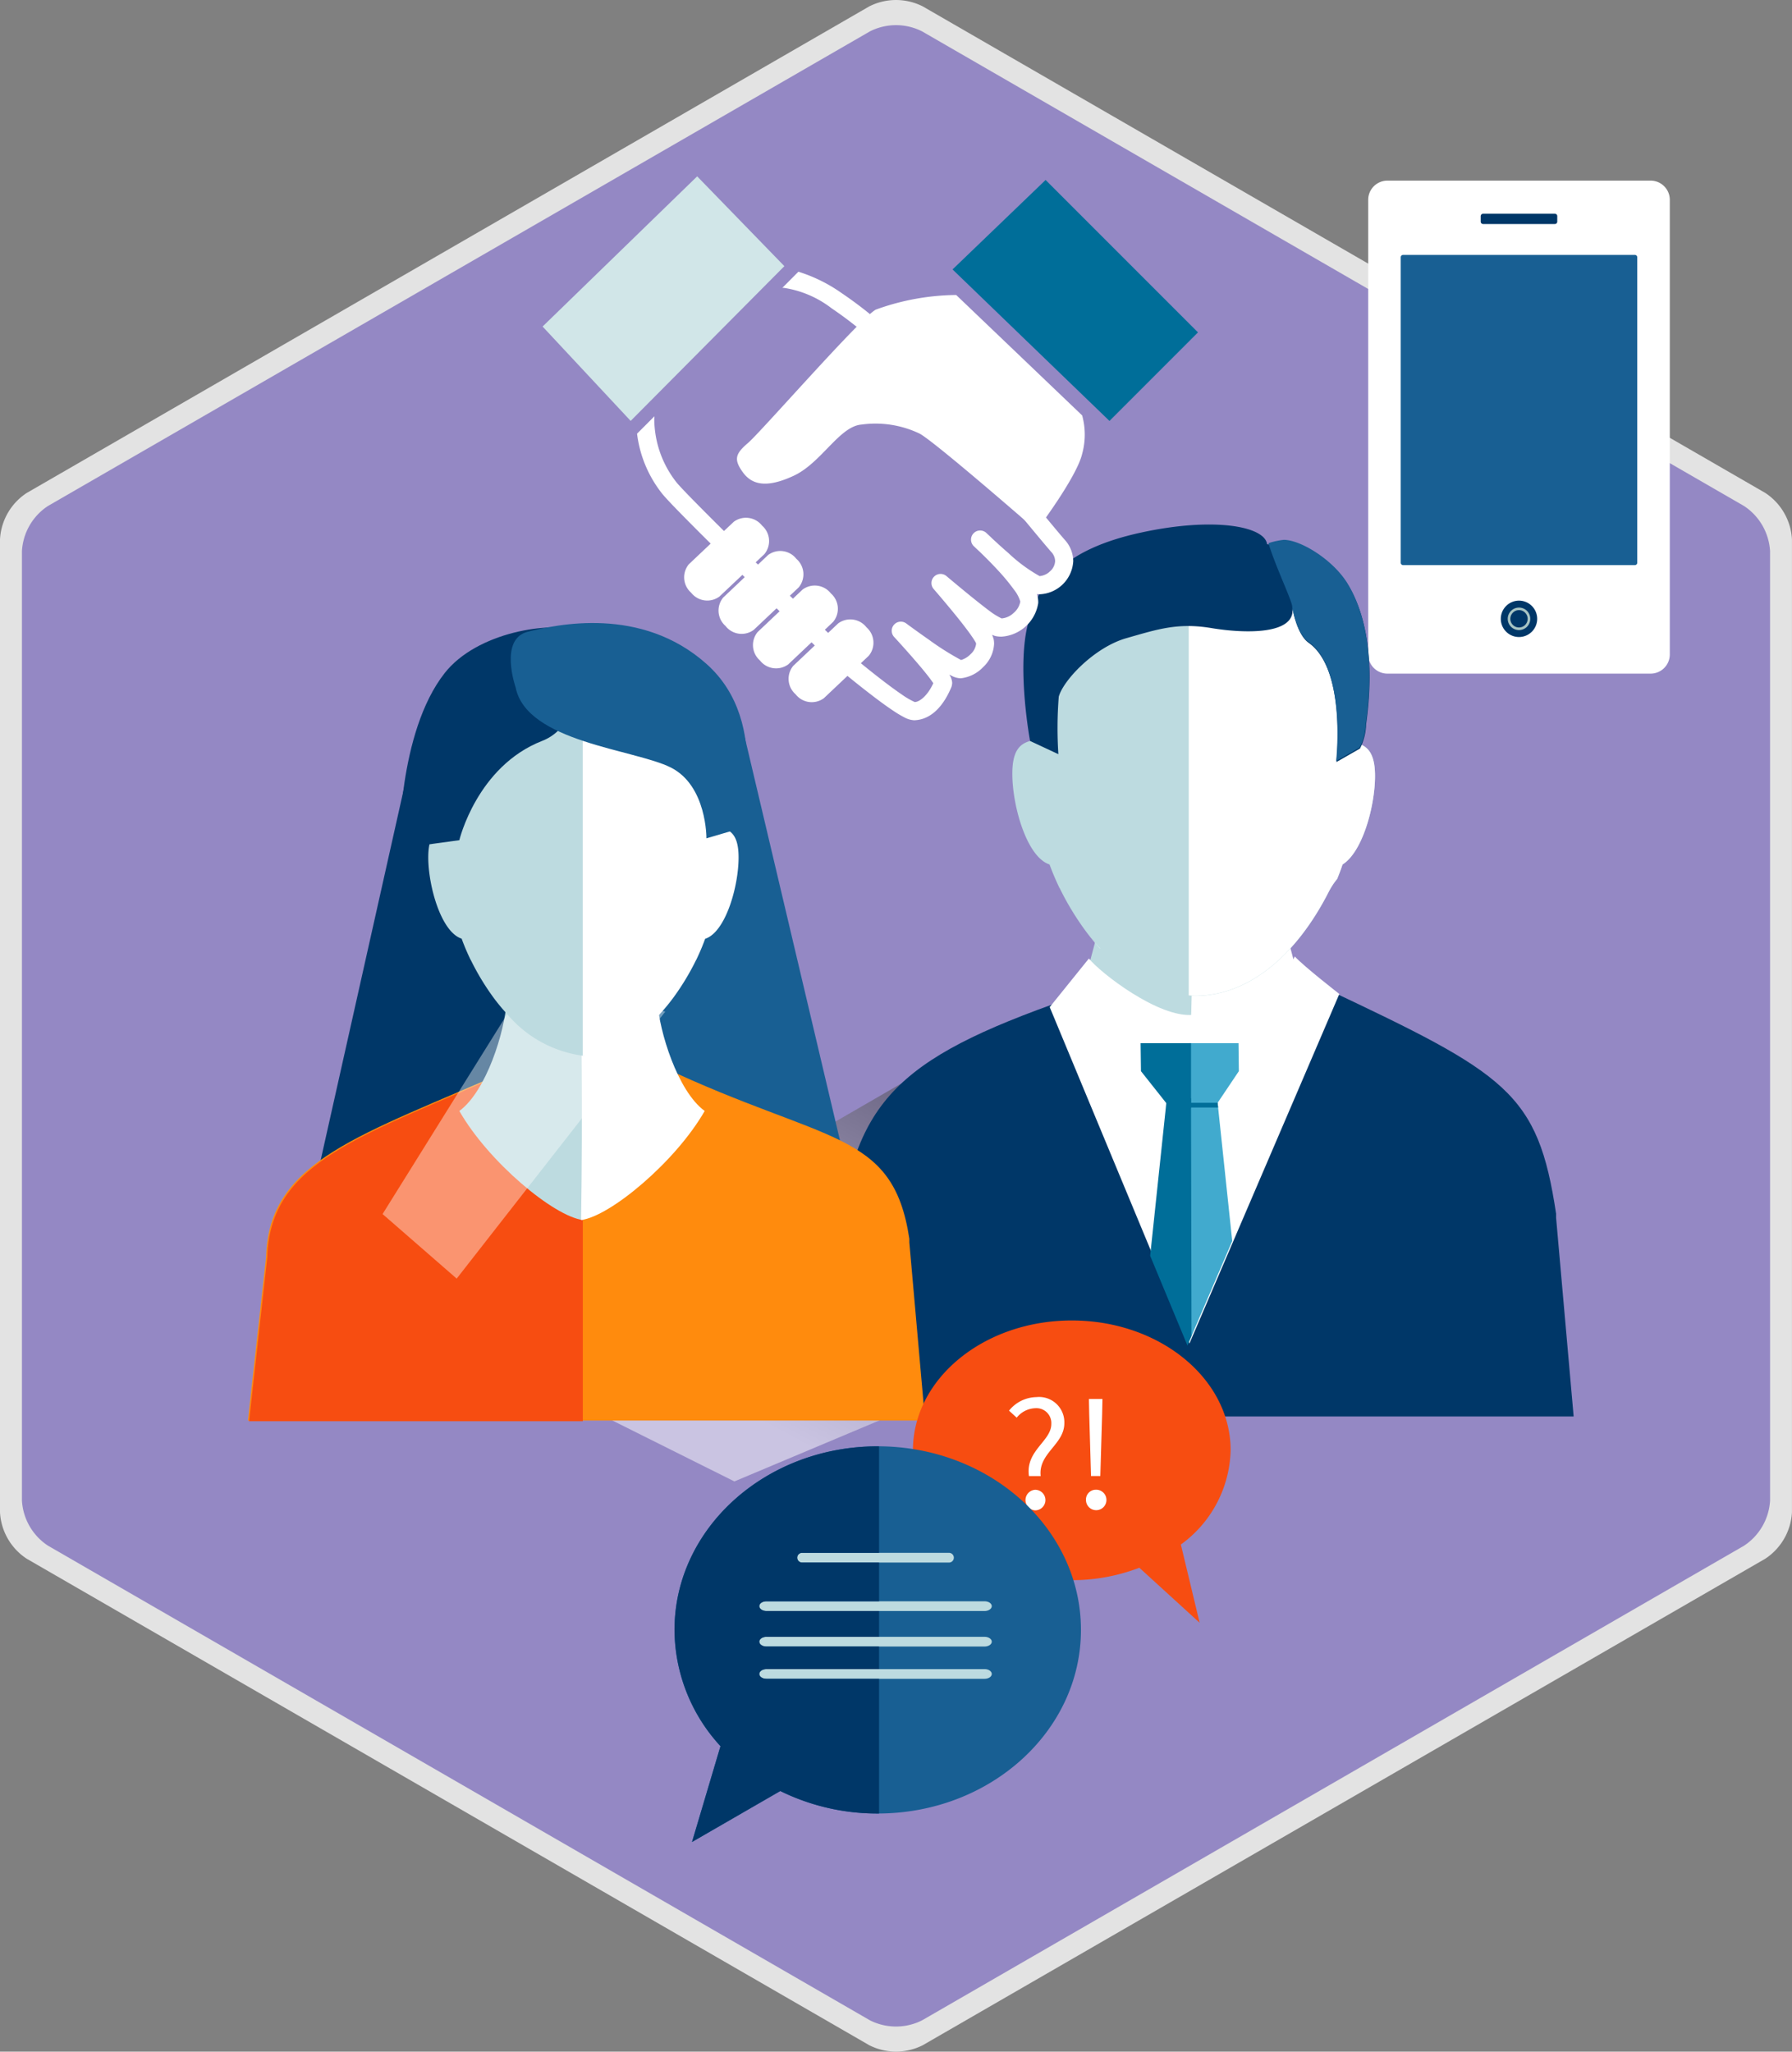 <svg xmlns="http://www.w3.org/2000/svg" xmlns:xlink="http://www.w3.org/1999/xlink" width="140.093" height="160.351" viewBox="0 0 140.093 160.351">
  <rect x="0" y="0" width="140.093" height="160.351" fill="#808080" stroke="none"/>
  <defs>
    <linearGradient id="linear-gradient" x1="-0.003" y1="1.271" x2="1.014" y2="0.027" gradientUnits="objectBoundingBox">
      <stop offset="0.385" stop-color="#fff"/>
      <stop offset="0.462" stop-color="#e5e5e5"/>
      <stop offset="0.627" stop-color="#a4a4a4"/>
      <stop offset="0.864" stop-color="#3d3d3d"/>
      <stop offset="1"/>
    </linearGradient>
    <clipPath id="clip-path">
      <path id="Trazado_212989" data-name="Trazado 212989" d="M563.839,64.764c.875,1.107,5.483,4.682,8.142,4.4s7.074-2.659,7.952-4.56c.731.792,3.482,2.93,3.482,2.93L571.7,94.851,560.773,68.562Z" transform="translate(-560.773 -64.604)" fill="none"/>
    </clipPath>
    <linearGradient id="linear-gradient-2" x1="20.507" y1="18.043" x2="21.308" y2="17.233" gradientUnits="objectBoundingBox">
      <stop offset="0.104" stop-color="#fff"/>
      <stop offset="0.206" stop-color="#fbfbfb"/>
      <stop offset="0.297" stop-color="#f0f0f0"/>
      <stop offset="0.383" stop-color="#dedede"/>
      <stop offset="0.467" stop-color="#c4c4c4"/>
      <stop offset="0.549" stop-color="#a3a3a3"/>
      <stop offset="0.63" stop-color="#7a7a7a"/>
      <stop offset="0.71" stop-color="#4a4a4a"/>
      <stop offset="0.787" stop-color="#141414"/>
      <stop offset="0.813"/>
    </linearGradient>
  </defs>
  <g id="Grupo_97287" data-name="Grupo 97287" transform="translate(-1044.491 -6203)">
    <path id="Trazado_212969" data-name="Trazado 212969" d="M644.5,131.256a4.647,4.647,0,0,1-2.087,3.621L576.548,172.9a4.636,4.636,0,0,1-4.181,0L506.5,134.878a4.635,4.635,0,0,1-2.09-3.621V55.2a4.63,4.63,0,0,1,2.09-3.621l65.867-38.029a4.636,4.636,0,0,1,4.181,0l65.869,38.029A4.643,4.643,0,0,1,644.5,55.2Z" transform="translate(540.081 6189.949)" fill="#fff" opacity="0.78" style="mix-blend-mode: screen;isolation: isolate"/>
    <path id="Trazado_212970" data-name="Trazado 212970" d="M642.254,129.715a4.537,4.537,0,0,1-2.036,3.531l-64.257,37.095a4.525,4.525,0,0,1-4.076,0L507.63,133.246a4.526,4.526,0,0,1-2.04-3.531v-74.2a4.522,4.522,0,0,1,2.04-3.534L571.884,14.89a4.516,4.516,0,0,1,4.076,0l64.257,37.095a4.533,4.533,0,0,1,2.036,3.534Z" transform="translate(540.616 6190.562)" fill="#472ea6" opacity="0.5"/>
    <g id="Grupo_96961" data-name="Grupo 96961" transform="translate(1151.453 6217.118)">
      <g id="Grupo_96960" data-name="Grupo 96960">
        <g id="Grupo_96959" data-name="Grupo 96959">
          <path id="Rectángulo_40419" data-name="Rectángulo 40419" d="M1.5,0H22.078a1.5,1.5,0,0,1,1.5,1.5v35.53a1.5,1.5,0,0,1-1.5,1.5H1.5a1.5,1.5,0,0,1-1.5-1.5V1.5A1.5,1.5,0,0,1,1.5,0Z" fill="#fff"/>
          <path id="Rectángulo_40420" data-name="Rectángulo 40420" d="M.184,0H18.306a.184.184,0,0,1,.184.184V24.059a.184.184,0,0,1-.184.184H.185A.185.185,0,0,1,0,24.058V.184A.184.184,0,0,1,.184,0Z" transform="translate(2.543 5.806)" fill="#185f93"/>
          <g id="Grupo_96957" data-name="Grupo 96957" transform="translate(10.366 32.826)">
            <path id="Trazado_212971" data-name="Trazado 212971" d="M585.15,46.777a1.422,1.422,0,1,0,1.424-1.421A1.424,1.424,0,0,0,585.15,46.777Z" transform="translate(-585.15 -45.356)" fill="#003768"/>
            <path id="Trazado_212972" data-name="Trazado 212972" d="M585.523,46.608a.88.88,0,0,1,.882-.879h0a.879.879,0,0,1,.879.879h0a.882.882,0,0,1-.879.881h0a.882.882,0,0,1-.882-.881Zm.882.677a.676.676,0,0,0,.674-.677h0a.678.678,0,0,0-.674-.679h0a.68.68,0,0,0-.679.679h0a.679.679,0,0,0,.679.677Z" transform="translate(-584.981 -45.187)" fill="#a7c4c3"/>
          </g>
          <g id="Grupo_96958" data-name="Grupo 96958" transform="translate(8.796 2.59)">
            <path id="Rectángulo_40421" data-name="Rectángulo 40421" d="M.184,0H5.8a.184.184,0,0,1,.184.184V.618A.185.185,0,0,1,5.8.8H.184A.184.184,0,0,1,0,.619V.184A.184.184,0,0,1,.184,0Z" fill="#003768"/>
          </g>
        </g>
      </g>
    </g>
    <g id="Grupo_96979" data-name="Grupo 96979" transform="translate(1080.041 6243.995)">
      <path id="Trazado_212973" data-name="Trazado 212973" d="M580.278,90.878l-29.543,12.417L528.874,92.382,568.6,69.411Z" transform="translate(-528.874 -28.506)" opacity="0.5" fill="url(#linear-gradient)" style="mix-blend-mode: multiply;isolation: isolate"/>
      <path id="Trazado_212974" data-name="Trazado 212974" d="M606.1,84.156v-.317c-1.425-9.5-3.83-10.906-18.131-17.654l-18.686.4c-14.306,4.848-17.971,8.074-19.237,18.843l-1.584,14.251h59.01Z" transform="translate(-519.999 -29.968)" fill="#003768"/>
      <g id="Grupo_96962" data-name="Grupo 96962" transform="translate(49.047 31.705)">
        <path id="Trazado_212975" data-name="Trazado 212975" d="M563.89,63.08l-1.265,4.75,8.828,7.121-.279-11.079Z" transform="translate(-562.626 -63.08)" fill="#bddbe0"/>
        <path id="Trazado_212976" data-name="Trazado 212976" d="M575.964,63.189l1.266,4.75-8.831,7.12.281-11.079Z" transform="translate(-560.01 -63.03)" fill="#fff"/>
      </g>
      <path id="Trazado_212977" data-name="Trazado 212977" d="M563.947,64.653c.876,1.11,5.484,4.684,8.146,4.4s7.073-2.656,7.949-4.559c.729.792,3.482,2.93,3.482,2.93L571.805,94.741,560.882,68.453Z" transform="translate(-514.369 -30.734)" fill="#fff"/>
      <g id="Grupo_96973" data-name="Grupo 96973" transform="translate(43.59)">
        <g id="Grupo_96965" data-name="Grupo 96965" transform="translate(0 0.557)">
          <g id="Grupo_96964" data-name="Grupo 96964">
            <g id="Grupo_96963" data-name="Grupo 96963" transform="translate(5.756 31.24)">
              <path id="Trazado_212978" data-name="Trazado 212978" d="M562.832,63.143a15.829,15.829,0,0,0,1.112,1.343l.007-.025A16.434,16.434,0,0,1,562.832,63.143Z" transform="translate(-562.832 -63.143)" fill="#fff"/>
            </g>
            <path id="Trazado_212979" data-name="Trazado 212979" d="M587.226,60.748c0-1.609-.464-2.255-1.255-2.52.189-3.283.661-6.759-.541-9.165-2.289-4.593-8.607-7.418-12.92-7.418-4.139,0-9.414,2.425-11.728,6.7-1.423,2.637-.7,6.112-.519,9.662-.878.232-1.392.862-1.392,2.562,0,2.527,1.134,6.517,2.908,7.086.228.618.481,1.212.754,1.786.018.038.042.07.057.1a21.745,21.745,0,0,0,2.037,3.348,16.436,16.436,0,0,0,1.119,1.318l-.007.025a10.163,10.163,0,0,0,7.424,3.7c4.176,0,7.914-3.156,10.45-8.143a5.627,5.627,0,0,1,.658-1c.145-.372.294-.74.416-1.125C586.251,66.689,587.226,63.091,587.226,60.748Z" transform="translate(-558.871 -41.645)" fill="#bddbe0"/>
          </g>
        </g>
        <g id="Grupo_96967" data-name="Grupo 96967" transform="translate(13.793 0.562)">
          <g id="Grupo_96966" data-name="Grupo 96966">
            <path id="Trazado_212980" data-name="Trazado 212980" d="M579.311,69.778a5.627,5.627,0,0,1,.658-1c.145-.369.294-.74.416-1.125,1.565-.966,2.54-4.564,2.54-6.905,0-1.607-.464-2.255-1.256-2.521.189-3.283.661-6.759-.541-9.164-2.261-4.541-8.454-7.347-12.766-7.414v36.24c.167.01.331.032.5.032C573.038,77.921,576.775,74.765,579.311,69.778Z" transform="translate(-568.363 -41.649)" fill="#fff"/>
          </g>
        </g>
        <g id="Grupo_96972" data-name="Grupo 96972" transform="translate(0.867)">
          <path id="Trazado_212981" data-name="Trazado 212981" d="M580.5,47.776c.262,2.107-3.7,2.018-6.336,1.58s-4.191.089-6.657.791c-2.491.716-4.928,3.288-5.276,4.575a31.312,31.312,0,0,0-.03,4.489l-2.212-1.032s-1.014-5.435-.224-8.908c.763-3.344,2.7-6.042,8.943-7.389,5.663-1.224,9.631-.484,9.81.92.439.092.793-.26,1.321-.26,1.318,0,3.828,1.536,4.973,3.386s2.241,5.233,1.447,10.954a4.358,4.358,0,0,1-.481,1.891l-1.843,1.055s.817-7.215-2.175-9.326C580.819,49.836,580.5,47.776,580.5,47.776Z" transform="translate(-559.468 -41.262)" fill="#003768"/>
          <g id="Grupo_96971" data-name="Grupo 96971" transform="translate(19.155 1.199)">
            <g id="Grupo_96970" data-name="Grupo 96970">
              <g id="Grupo_96968" data-name="Grupo 96968">
                <path id="Trazado_212982" data-name="Trazado 212982" d="M575.766,50.047c2.991,2.111,2.175,9.323,2.175,9.323l1.84-1.051a4.377,4.377,0,0,0,.484-1.891c.792-5.723-.305-9.107-1.449-10.957s-3.655-3.386-4.973-3.386a5.9,5.9,0,0,0-1.194.26c.564,1.864,1.869,4.535,1.859,4.976C574.508,47.323,574.819,49.382,575.766,50.047Z" transform="translate(-572.649 -42.087)" fill="#185f93"/>
              </g>
              <g id="Grupo_96969" data-name="Grupo 96969" transform="translate(1.825 5.236)">
                <path id="Trazado_212983" data-name="Trazado 212983" d="M573.938,45.69c0,.129-.022.308-.033.487A1.391,1.391,0,0,0,573.938,45.69Z" transform="translate(-573.905 -45.69)" fill="#185f93"/>
              </g>
            </g>
          </g>
        </g>
      </g>
      <g id="Grupo_96978" data-name="Grupo 96978" transform="translate(46.354 33.92)">
        <g id="Grupo_96977" data-name="Grupo 96977" clip-path="url(#clip-path)">
          <g id="Grupo_96976" data-name="Grupo 96976" transform="translate(5.925 6.617)">
            <g id="Grupo_96975" data-name="Grupo 96975">
              <g id="Grupo_96974" data-name="Grupo 96974">
                <path id="Trazado_212984" data-name="Trazado 212984" d="M570.325,74.238h-1.934v-5.08h3.849l.026,2.188Z" transform="translate(-563.246 -69.158)" fill="#41aace"/>
                <path id="Trazado_212985" data-name="Trazado 212985" d="M570.6,72.121l3.388,32.047-5.353,4.2-.116-.113-.2-36.108Z" transform="translate(-563.277 -67.815)" fill="#41aace"/>
                <path id="Trazado_212986" data-name="Trazado 212986" d="M568.093,74.238h1.621v-5.08h-3.942l.029,2.188Z" transform="translate(-564.432 -69.158)" fill="#006e99"/>
                <path id="Trazado_212987" data-name="Trazado 212987" d="M568.239,72.121l-3.389,32.047,5.357,4.2-.077-36.248Z" transform="translate(-564.85 -67.815)" fill="#006e99"/>
              </g>
              <path id="Trazado_212988" data-name="Trazado 212988" d="M571.21,72.733h-4.061v-.369h4.02Z" transform="translate(-563.809 -67.705)" fill="#006e99"/>
            </g>
          </g>
        </g>
      </g>
    </g>
    <g id="Grupo_96986" data-name="Grupo 96986" transform="translate(1063.874 6251.694)">
      <path id="Trazado_212990" data-name="Trazado 212990" d="M547.172,52.115l8.523,36.08L538.27,84.877,538.081,66.6Z" transform="translate(-508.534 -44.044)" fill="#185f93"/>
      <path id="Trazado_212991" data-name="Trazado 212991" d="M528.785,53.937,521.4,86.894l17.617,10.514L537.879,58.2Z" transform="translate(-516.094 -43.218)" fill="#003768"/>
      <path id="Trazado_212992" data-name="Trazado 212992" d="M569.454,84.156v-.285c-1.28-8.521-6.485-7.389-19.317-13.443l-11.839.189c-11.742,5.207-18.939,7.1-19.131,14.677l-1.42,12.782h52.938Z" transform="translate(-517.748 -35.745)" fill="#ff8b0d"/>
      <g id="Grupo_96982" data-name="Grupo 96982" transform="translate(0.09 34.836)">
        <g id="Grupo_96981" data-name="Grupo 96981">
          <g id="Grupo_96980" data-name="Grupo 96980">
            <path id="Trazado_212993" data-name="Trazado 212993" d="M519.23,85.3l-1.42,12.783H543.9V70.533l-5.539.09C526.618,75.83,519.42,77.723,519.23,85.3Z" transform="translate(-517.81 -70.533)" fill="#f74d11"/>
          </g>
        </g>
      </g>
      <g id="Grupo_96983" data-name="Grupo 96983" transform="translate(16.527 29.616)">
        <path id="Trazado_212994" data-name="Trazado 212994" d="M532.812,66.941c-.137,2.268-1.561,6.958-3.691,8.521,2.271,3.976,7.385,8.239,9.661,8.523-.142-8.665,0-17.044,0-17.044Z" transform="translate(-529.121 -66.941)" fill="#bddbe0"/>
        <path id="Trazado_212995" data-name="Trazado 212995" d="M541.639,66.941c.141,2.268,1.561,6.958,3.694,8.521-2.279,3.976-7.392,8.239-9.662,8.523.142-8.665,0-17.044,0-17.044Z" transform="translate(-526.153 -66.941)" fill="#fff"/>
      </g>
      <g id="Grupo_96985" data-name="Grupo 96985" transform="translate(10.524)">
        <path id="Trazado_212996" data-name="Trazado 212996" d="M547.093,68.255,530.785,89.124l-5.794-5.045L536.45,65.7Z" transform="translate(-524.99 -37.886)" opacity="0.4" fill="url(#linear-gradient-2)" style="mix-blend-mode: multiply;isolation: isolate"/>
        <g id="Grupo_96984" data-name="Grupo 96984" transform="translate(3.573 1.342)">
          <path id="Trazado_212997" data-name="Trazado 212997" d="M529.164,53.49c-1.277,2.364-.628,5.483-.464,8.667-.791.211-1.251.776-1.251,2.3,0,2.267,1.017,5.845,2.609,6.353.2.554.43,1.088.674,1.6.017.033.035.061.051.087a19.5,19.5,0,0,0,1.828,3.005q.484.641,1,1.2a9.369,9.369,0,0,0,6.028,3.272v-32.5C535.927,47.5,531.232,49.675,529.164,53.49Z" transform="translate(-527.449 -47.484)" fill="#bddbe0"/>
          <path id="Trazado_212998" data-name="Trazado 212998" d="M535.758,47.484v32.5a9.37,9.37,0,0,0,6.026-3.272c.341-.375.676-.777.994-1.2a19.506,19.506,0,0,0,1.831-3.005.941.941,0,0,0,.048-.087c.246-.516.474-1.051.674-1.6,1.594-.509,2.613-4.086,2.613-6.353,0-1.526-.465-2.091-1.253-2.3.164-3.184.809-6.3-.466-8.667C544.162,49.675,539.461,47.5,535.758,47.484Z" transform="translate(-523.684 -47.484)" fill="#fff"/>
        </g>
        <path id="Trazado_212999" data-name="Trazado 212999" d="M540.243,47.091c-2.558-.852-8.3.094-10.8,3.267-3.691,4.688-3.547,13.711-3.547,13.711l4.686-.641s1.375-5.776,6.484-7.764C540.926,54.162,540.243,47.091,540.243,47.091Z" transform="translate(-524.58 -46.455)" fill="#003768"/>
        <path id="Trazado_213000" data-name="Trazado 213000" d="M532.271,51.6c.854,4.261,9.28,4.827,12.121,6.249s2.793,5.539,2.793,5.539l2.418-.709s2.844-8.254-2.418-12.926c-5.111-4.547-11.7-3.076-13.969-2.51S532.271,51.6,532.271,51.6Z" transform="translate(-521.866 -46.561)" fill="#185f93"/>
      </g>
    </g>
    <path id="Trazado_213001" data-name="Trazado 213001" d="M561.195,28.923a18.827,18.827,0,0,0-6.278,1.141c-1.139.57-8.985,9.56-9.985,10.413s-1.142,1.286-.429,2.284,1.857,1.285,4,.285,3.565-3.854,5.278-3.995a7.991,7.991,0,0,1,4.566.712c1.283.714,9.129,7.562,9.129,7.562s3.137-4.139,3.567-5.99a5.64,5.64,0,0,0,0-3Z" transform="translate(558.048 6197.133)" fill="#fff"/>
    <path id="Trazado_213002" data-name="Trazado 213002" d="M543.975,47.061a1.6,1.6,0,0,1-2.21-.3h0a1.6,1.6,0,0,1-.179-2.226l3.511-3.318a1.6,1.6,0,0,1,2.212.3h0a1.6,1.6,0,0,1,.182,2.226Z" transform="translate(556.758 6202.564)" fill="#fff"/>
    <path id="Trazado_213003" data-name="Trazado 213003" d="M545.822,48.851a1.592,1.592,0,0,1-2.21-.305h0a1.6,1.6,0,0,1-.174-2.225L546.945,43a1.6,1.6,0,0,1,2.212.305h0a1.6,1.6,0,0,1,.179,2.225Z" transform="translate(557.596 6203.376)" fill="#fff"/>
    <path id="Trazado_213004" data-name="Trazado 213004" d="M547.677,50.709a1.6,1.6,0,0,1-2.212-.307h0a1.6,1.6,0,0,1-.177-2.225L548.8,44.86a1.6,1.6,0,0,1,2.209.3h0a1.6,1.6,0,0,1,.18,2.226Z" transform="translate(558.436 6204.217)" fill="#fff"/>
    <path id="Trazado_213005" data-name="Trazado 213005" d="M549.595,52.528a1.6,1.6,0,0,1-2.212-.308h0A1.6,1.6,0,0,1,547.2,50l3.515-3.319a1.6,1.6,0,0,1,2.21.307h0a1.6,1.6,0,0,1,.179,2.223Z" transform="translate(559.304 6205.041)" fill="#fff"/>
    <path id="Trazado_213006" data-name="Trazado 213006" d="M555.655,29.723l7.275-6.992,11.913,11.912-6.919,6.921Z" transform="translate(563.303 6194.335)" fill="#006e99"/>
    <path id="Trazado_213007" data-name="Trazado 213007" d="M540.485,41.65,533.6,34.274l12.085-11.738,6.817,7.019Z" transform="translate(553.309 6194.247)" fill="#d1e6e8"/>
    <path id="Trazado_213008" data-name="Trazado 213008" d="M572.107,48.606c-.911-1.045-3.983-4.8-7-8.456-3.044-3.674-5.975-7.19-6.863-8.008a31.894,31.894,0,0,0-3.559-2.8,12.124,12.124,0,0,0-3.389-1.677l-1.258,1.264c.031,0,.057-.007.092-.007a8.094,8.094,0,0,1,3.767,1.606,29.663,29.663,0,0,1,3.386,2.669c.682.607,3.723,4.223,6.727,7.863,3.024,3.658,6.077,7.389,7.032,8.484a1.083,1.083,0,0,1,.323.734,1.137,1.137,0,0,1-.405.809,1.322,1.322,0,0,1-.8.366h-.023v-.009a12.124,12.124,0,0,1-2.415-1.782c-.5-.43-.95-.846-1.267-1.139-.221-.215-.384-.365-.448-.424l-.016-.015h0l-.013-.013a.713.713,0,0,0-.975,1.04l.013.012h0l.013.01c.055.055.224.217.461.436.36.349.888.869,1.413,1.44a16,16,0,0,1,1.264,1.53,2.663,2.663,0,0,1,.474.9v.012a1.492,1.492,0,0,1-.516.879,1.542,1.542,0,0,1-.943.433,5.544,5.544,0,0,1-.936-.578c-1.312-.981-3.37-2.729-3.374-2.73a.713.713,0,0,0-1,1.011s.825.95,1.667,1.984c.422.516.843,1.056,1.164,1.5.157.221.291.416.378.564a1.11,1.11,0,0,1,.094.17.252.252,0,0,1,.013.068,1.321,1.321,0,0,1-.437.809,1.712,1.712,0,0,1-.731.449L563.988,58a21.522,21.522,0,0,1-2.472-1.561c-.956-.667-1.784-1.279-1.787-1.282a.712.712,0,0,0-.945,1.058s.818.885,1.635,1.831c.41.471.815.958,1.11,1.344.129.171.241.328.314.436-.468,1.016-1.1,1.468-1.453,1.471a5.922,5.922,0,0,1-1.007-.586c-1.526-1.032-3.8-2.935-3.982-3.091-.283-.275-3.2-3.092-6.286-6.109-3.232-3.159-6.687-6.586-7.334-7.363a8.062,8.062,0,0,1-1.753-4.948c0-.084.01-.16.013-.237l-1.359,1.36a9.372,9.372,0,0,0,2,4.736c.78.933,4.172,4.284,7.432,7.472s6.317,6.138,6.317,6.14l.035.029c0,.006,1.148.972,2.414,1.944.633.49,1.293.978,1.867,1.357a7.865,7.865,0,0,0,.795.475,1.85,1.85,0,0,0,.8.246c1.341-.038,2.312-1.136,2.921-2.613a1.394,1.394,0,0,0,.055-.295,1.249,1.249,0,0,0-.23-.663c.058.031.116.062.174.089a1.647,1.647,0,0,0,.683.2H564a2.838,2.838,0,0,0,1.741-.876,2.665,2.665,0,0,0,.853-1.818,1.827,1.827,0,0,0-.032-.347,2.307,2.307,0,0,0-.126-.359,1.538,1.538,0,0,0,.267.1,2.261,2.261,0,0,0,.459.048,3.109,3.109,0,0,0,2.883-2.632c0-.045,0-.074,0-.118a2.2,2.2,0,0,0-.1-.581c.039.009.174.019.174.019h.028a2.738,2.738,0,0,0,2.635-2.6A2.515,2.515,0,0,0,572.107,48.606Z" transform="translate(555.612 6196.572)" fill="#fff"/>
    <path id="Trazado_213009" data-name="Trazado 213009" d="M565.942,84.072c6.857,0,12.419,4.543,12.419,10.146a9.358,9.358,0,0,1-3.891,7.365l1.468,6.115-4.714-4.3a14.694,14.694,0,0,1-5.281.972c-6.859,0-12.419-4.543-12.419-10.147S559.083,84.072,565.942,84.072Z" transform="translate(562.337 6222.132)" fill="#f74d11"/>
    <g id="Grupo_96989" data-name="Grupo 96989" transform="translate(1123.37 6312.189)">
      <path id="Trazado_213010" data-name="Trazado 213010" d="M562,90.3a1.164,1.164,0,0,0-1.237-1.237,1.943,1.943,0,0,0-1.468.74l-.6-.548a2.8,2.8,0,0,1,2.142-1.059,1.975,1.975,0,0,1,2.181,2.042c0,1.67-2.053,2.345-1.848,4.131h-.918C559.968,92.375,562,91.647,562,90.3Zm-1.263,5.14a.8.8,0,0,1,0,1.607.805.805,0,0,1,0-1.607Z" transform="translate(-558.691 -88.191)" fill="#fff"/>
      <path id="Trazado_213011" data-name="Trazado 213011" d="M563.6,95.387a.8.8,0,1,1-.767.817A.769.769,0,0,1,563.6,95.387Zm-.512-5.893-.025-1.2h1.058l-.025,1.2-.141,4.822h-.728Z" transform="translate(-556.814 -88.143)" fill="#fff"/>
    </g>
    <ellipse id="Elipse_5362" data-name="Elipse 5362" cx="11.902" cy="8.476" rx="11.902" ry="8.476" transform="translate(1101.534 6321.91)" fill="#bddbe0"/>
    <g id="Grupo_96994" data-name="Grupo 96994" transform="translate(1097.22 6316.038)">
      <path id="Trazado_213012" data-name="Trazado 213012" d="M556.586,90.839c-8.776,0-15.89,6.426-15.89,14.35a13.483,13.483,0,0,0,3.594,9.087l-2.225,7.488,6.9-3.982a17.148,17.148,0,0,0,7.62,1.758c8.774,0,15.887-6.426,15.887-14.351S565.36,90.839,556.586,90.839Zm-5.917,8.327h11.487a.379.379,0,0,1,0,.759H550.669a.379.379,0,1,1,0-.759Zm14.27,9.847H547.886c-.311,0-.561-.17-.561-.379s.25-.379.561-.379h17.053c.309,0,.561.17.561.379S565.249,109.012,564.939,109.012Zm0-2.524H547.886c-.311,0-.561-.17-.561-.379s.25-.379.561-.379h17.053c.309,0,.561.17.561.379S565.249,106.488,564.939,106.488Zm0-2.776H547.886c-.311,0-.561-.171-.561-.381s.25-.378.561-.378h17.053c.309,0,.561.169.561.378S565.249,103.713,564.939,103.713Z" transform="translate(-540.696 -90.839)" fill="#185f93"/>
      <g id="Grupo_96993" data-name="Grupo 96993">
        <g id="Grupo_96992" data-name="Grupo 96992">
          <g id="Grupo_96991" data-name="Grupo 96991">
            <path id="Trazado_213013" data-name="Trazado 213013" d="M540.7,105.189a13.483,13.483,0,0,0,3.594,9.087l-2.225,7.488,6.9-3.982a17.148,17.148,0,0,0,7.62,1.758c.035,0,.065,0,.1,0V109.012h-8.8c-.311,0-.561-.17-.561-.379s.25-.379.561-.379h8.8v-1.766h-8.8c-.311,0-.561-.17-.561-.379s.25-.379.561-.379h8.8v-2.017h-8.8c-.311,0-.561-.171-.561-.381s.25-.378.561-.378h8.8v-3.03h-6.017a.379.379,0,1,1,0-.759h6.017V90.843c-.035,0-.065,0-.1,0C547.811,90.839,540.7,97.265,540.7,105.189Z" transform="translate(-540.696 -90.839)" fill="#003768"/>
          </g>
        </g>
      </g>
    </g>
  </g>
</svg>
